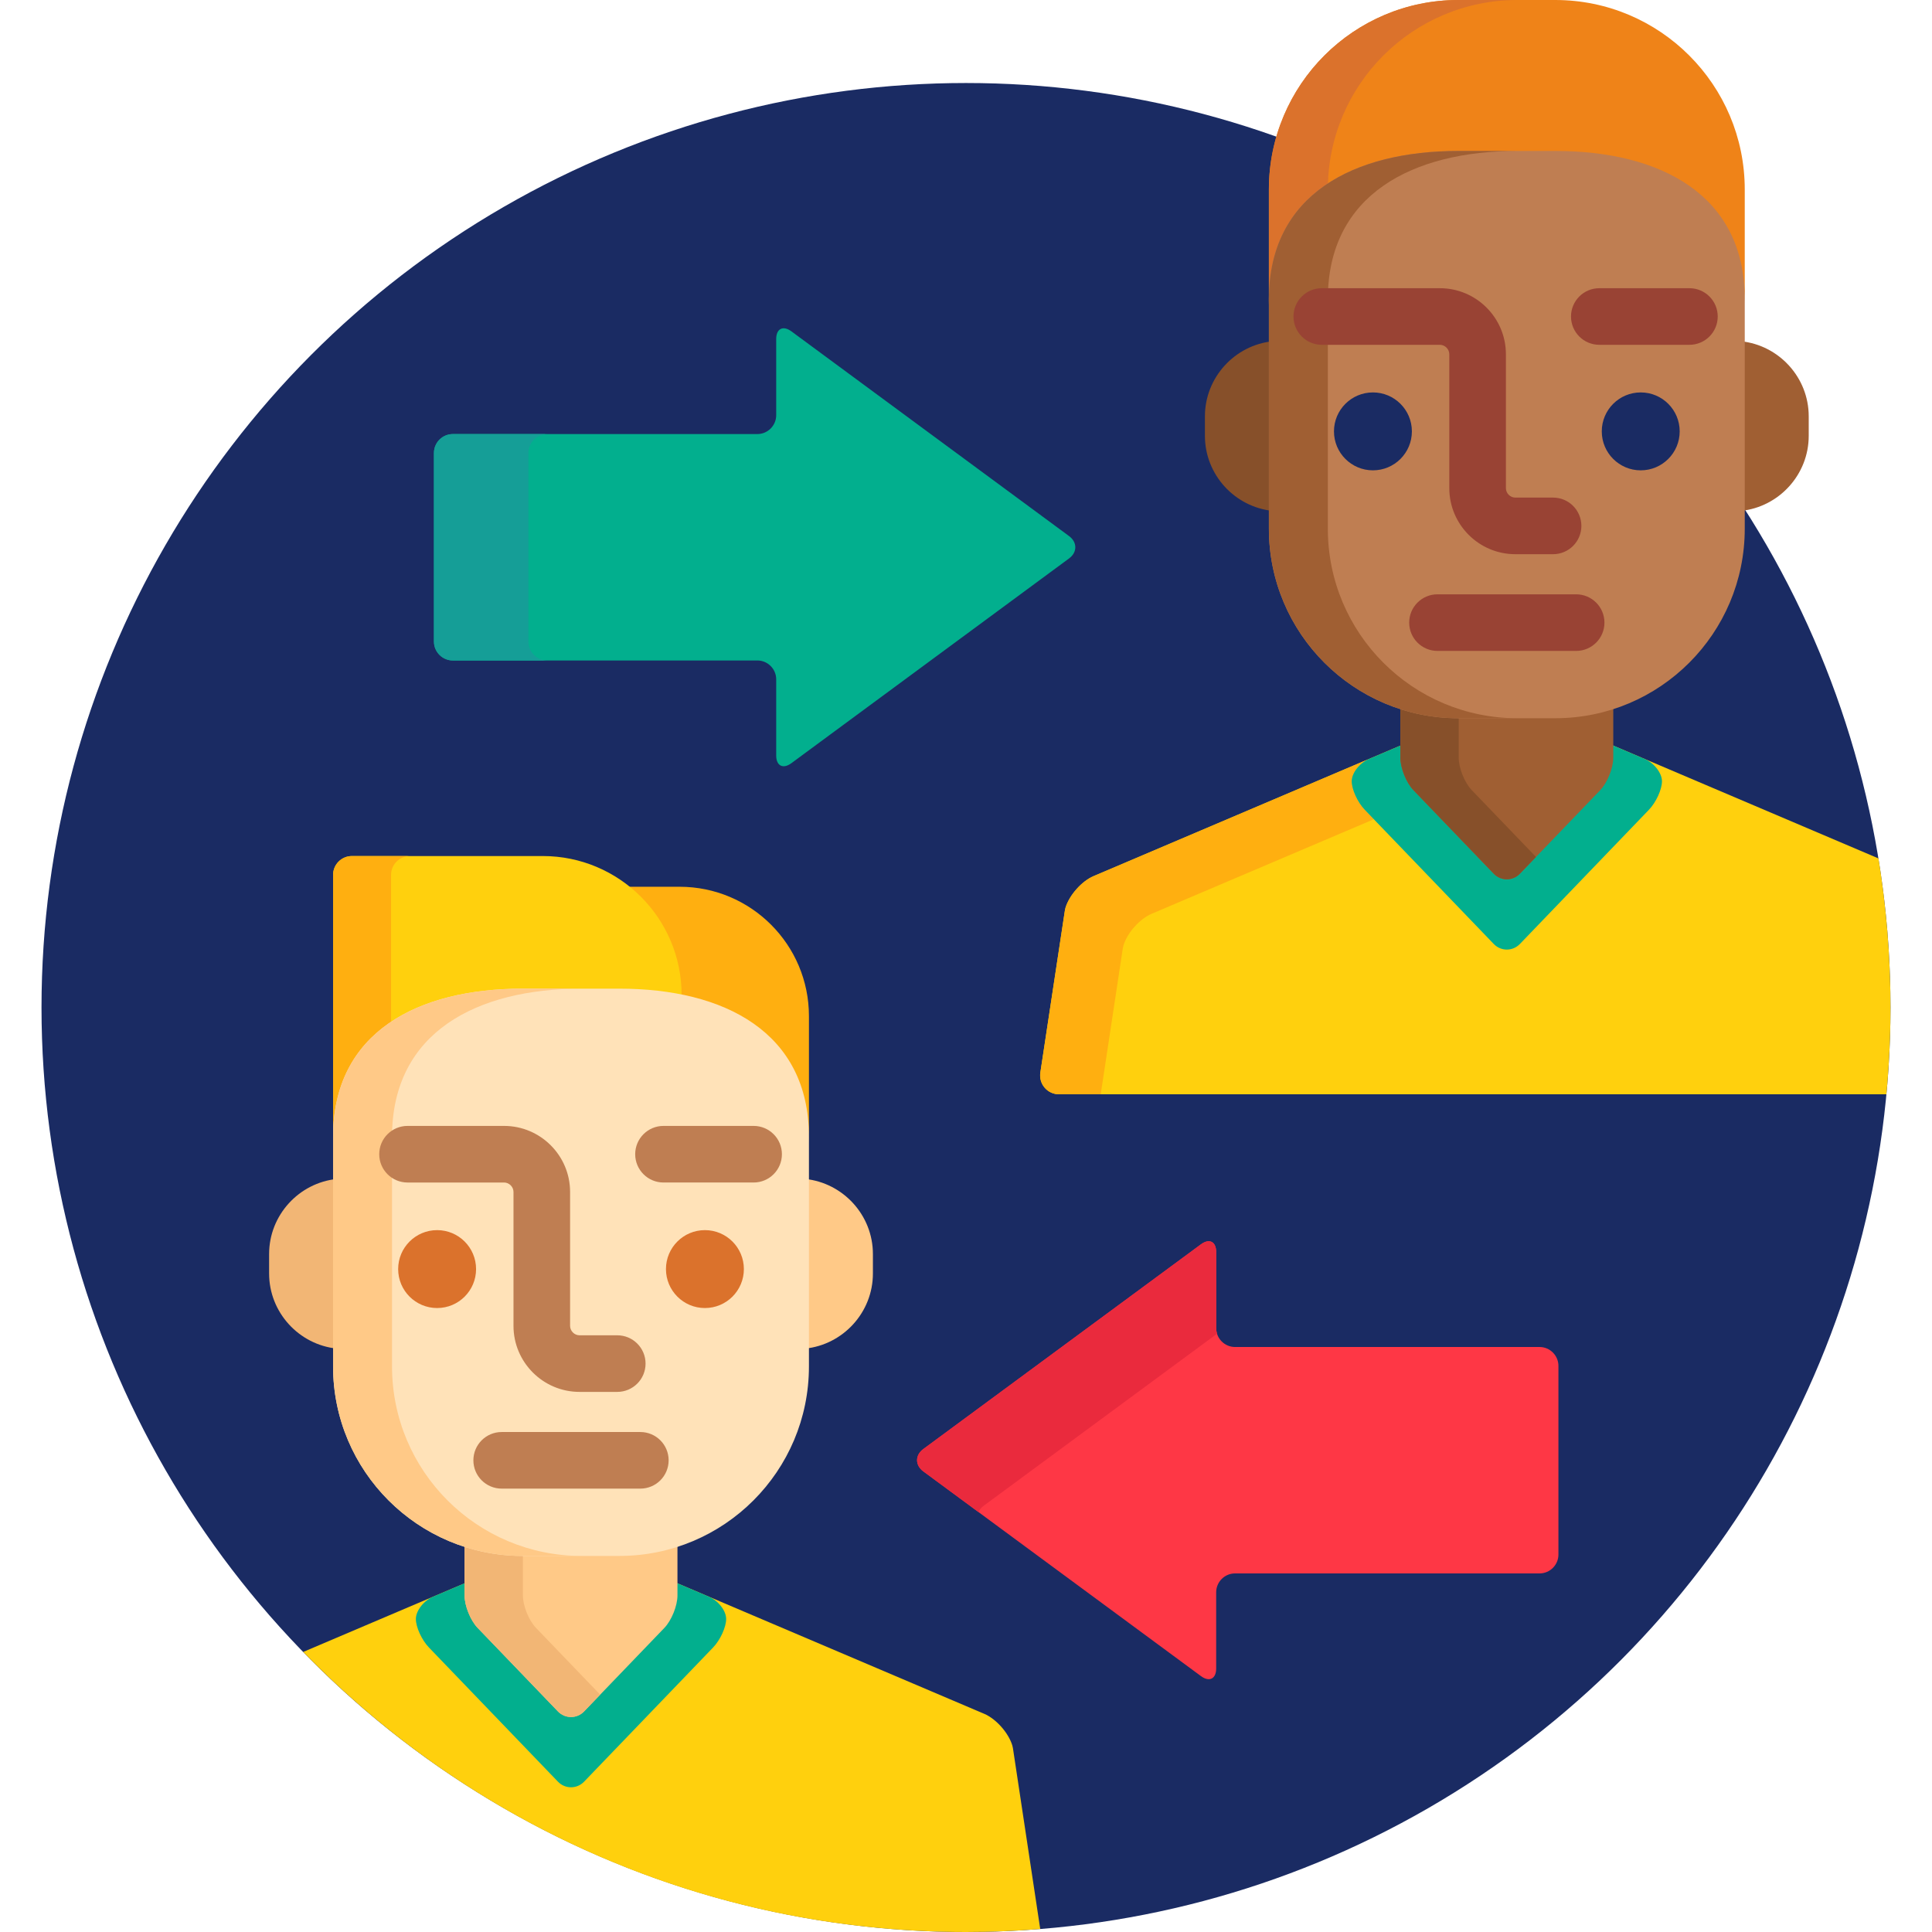 <?xml version="1.0" encoding="iso-8859-1"?>
<!-- Generator: Adobe Illustrator 19.0.0, SVG Export Plug-In . SVG Version: 6.00 Build 0)  -->
<svg version="1.1" id="Capa_1" xmlns="http://www.w3.org/2000/svg" xmlns:xlink="http://www.w3.org/1999/xlink" x="0px" y="0px"
	 viewBox="0 0 512 512" style="enable-background:new 0 0 512 512;" xml:space="preserve">
<circle style="fill:#1A2B63;" cx="256" cy="267" r="245"/>
<path style="fill:#FFD00D;" d="M497.813,227.49l-71.277-30.326v3.638c0,2.492-1.459,6.115-3.186,7.912l-21.281,22.136
	c-0.731,0.761-1.707,1.18-2.745,1.18s-2.014-0.419-2.745-1.18l-21.281-22.135c-1.727-1.797-3.186-5.42-3.186-7.912v-3.638
	L289.81,232.18c-3.12,1.328-6.383,4.99-7.427,8.337c-0.075,0.242-0.132,0.49-0.17,0.741l-6.51,42.994
	c-0.219,1.439,0.202,2.903,1.152,4.008s2.334,1.74,3.791,1.74h219.27c0.705-7.574,1.083-15.242,1.083-23
	C501,253.547,499.898,240.354,497.813,227.49z"/>
<path style="fill:#FFAF10;" d="M180.084,235h-14.463c8.373,6.748,13.743,17.078,13.743,28.644v1.321
	c20.302,3.701,35.014,15.521,35.014,37.956v-33.627C214.378,250.354,199.024,235,180.084,235z"/>
<path style="fill:#FFD00D;" d="M138.492,263.666h25.662c5.774,0,11.314,0.507,16.479,1.548v-1.57
	c0-20.283-16.502-36.784-36.785-36.784H93.269c-2.762,0-5,2.239-5,5v71.061C88.269,275.184,110.754,263.666,138.492,263.666z"/>
<path style="fill:#FFAF10;" d="M103.636,272.459V231.86c0-2.761,2.238-5,5-5H93.269c-2.762,0-5,2.239-5,5v71.061
	C88.269,288.726,94.167,278.788,103.636,272.459z"/>
<path style="fill:#02AF8E;" d="M283.308,147.997c2.214-1.632,2.214-4.303,0-5.935L209.726,87.81
	c-2.214-1.632-4.024-0.717-4.024,2.033v20.188c0,2.75-2.25,5-5,5H120c-2.75,0-5,2.25-5,5v50c0,2.75,2.25,5,5,5h80.701
	c2.75,0,5,2.25,5,5v20.188c0,2.75,1.811,3.664,4.024,2.033L283.308,147.997z"/>
<path style="fill:#159E97;" d="M140.032,170.03v-50c0-2.75,2.25-5,5-5H120c-2.75,0-5,2.25-5,5v50c0,2.75,2.25,5,5,5h25.032
	C142.282,175.03,140.032,172.78,140.032,170.03z"/>
<path style="fill:#FE3745;" d="M413,361.97c0-2.75-2.25-5-5-5h-80.701c-2.75,0-5-2.25-5-5v-20.188c0-2.75-1.81-3.664-4.024-2.033
	l-73.582,54.254c-2.214,1.632-2.214,4.303,0,5.935l73.582,54.252c2.214,1.632,4.024,0.717,4.024-2.033V421.97c0-2.75,2.25-5,5-5H408
	c2.75,0,5-2.25,5-5V361.97z"/>
<path style="fill:#EA2A3D;" d="M260.66,399.064l61.885-45.629c-0.145-0.467-0.246-0.952-0.246-1.465v-20.188
	c0-2.75-1.81-3.664-4.024-2.033l-73.582,54.254c-2.214,1.632-2.214,4.303,0,5.935l14.616,10.777
	C259.578,400.111,260.013,399.541,260.66,399.064z"/>
<path style="fill:#FFD00D;" d="M268.433,463.256c-0.038-0.25-0.095-0.497-0.17-0.738c-1.042-3.346-4.303-7.008-7.427-8.338
	l-82.301-35.016v3.638c0,2.492-1.459,6.115-3.186,7.912l-21.281,22.136c-0.732,0.761-1.707,1.18-2.745,1.18s-2.014-0.419-2.745-1.18
	l-21.281-22.135c-1.727-1.797-3.186-5.42-3.186-7.912v-3.638L80.355,437.78C124.869,483.554,187.107,512,256,512
	c6.623,0,13.183-0.272,19.673-0.788L268.433,463.256z"/>
<path style="fill:#02AF8E;" d="M187.839,423.122l-9.304-3.958v3.638c0,2.492-1.459,6.115-3.186,7.912l-21.281,22.136
	c-0.732,0.761-1.707,1.18-2.745,1.18s-2.014-0.419-2.745-1.18l-21.281-22.135c-1.727-1.797-3.186-5.42-3.186-7.912v-3.638
	l-9.304,3.958c-2.53,1.077-4.601,3.739-4.601,5.917c0,2.178,1.56,5.582,3.465,7.564l34.187,35.559c1.905,1.982,5.024,1.982,6.93,0
	l34.186-35.559c1.905-1.982,3.465-5.387,3.465-7.564C192.439,426.861,190.369,424.199,187.839,423.122z"/>
<path style="fill:#FFC987;" d="M164.154,411.338h-25.662c-5.371,0-10.538-0.877-15.381-2.474v13.938c0,2.75,1.56,6.622,3.465,8.605
	l21.281,22.136c1.906,1.982,5.025,1.982,6.932,0l21.281-22.136c1.905-1.983,3.465-5.855,3.465-8.605v-13.938
	C174.692,410.461,169.525,411.338,164.154,411.338z"/>
<path style="fill:#F2B675;" d="M138.576,422.802v-11.464h-0.084c-5.371,0-10.538-0.877-15.381-2.474v13.938
	c0,2.75,1.56,6.622,3.465,8.605l21.281,22.136c1.906,1.982,5.025,1.982,6.932,0l4.267-4.438l-17.015-17.698
	C140.136,429.424,138.576,425.552,138.576,422.802z"/>
<path style="fill:#FFC987;" d="M213.378,312.435v44.955c10.048-1.034,17.952-9.586,17.952-19.895v-5.166
	C231.33,322.022,223.426,313.469,213.378,312.435z"/>
<path style="fill:#F2B675;" d="M89.269,312.435c-10.048,1.034-17.952,9.586-17.952,19.895v5.166
	c0,10.309,7.904,18.861,17.952,19.895V312.435z"/>
<path style="fill:#FFE2B8;" d="M214.378,362.114c0,27.738-22.485,50.224-50.224,50.224h-25.662
	c-27.738,0-50.224-22.485-50.224-50.224v-60.855c0-27.737,22.485-39.255,50.224-39.255h25.662c27.738,0,50.224,11.518,50.224,39.255
	V362.114z"/>
<path style="fill:#FFC987;" d="M103.891,362.114v-60.855c0-27.737,22.485-39.255,50.224-39.255h-15.622
	c-27.738,0-50.224,11.518-50.224,39.255v60.855c0,27.738,22.485,50.224,50.224,50.224h15.622
	C126.376,412.338,103.891,389.853,103.891,362.114z"/>
<g>
	<circle style="fill:#DB722C;" cx="115.84" cy="336.32" r="10.324"/>
	<circle style="fill:#DB722C;" cx="186.81" cy="336.32" r="10.324"/>
</g>
<g>
	<path style="fill:#BF7E52;" d="M163.582,368.867H153.58c-9.649,0-17.5-7.851-17.5-17.5v-35.489c0-1.355-1.145-2.5-2.5-2.5H108
		c-4.143,0-7.5-3.358-7.5-7.5s3.357-7.5,7.5-7.5h25.58c9.649,0,17.5,7.851,17.5,17.5v35.489c0,1.355,1.145,2.5,2.5,2.5h10.002
		c4.143,0,7.5,3.358,7.5,7.5S167.725,368.867,163.582,368.867z"/>
	<path style="fill:#BF7E52;" d="M169.696,394.5H132.95c-4.143,0-7.5-3.358-7.5-7.5s3.357-7.5,7.5-7.5h36.746
		c4.143,0,7.5,3.358,7.5,7.5S173.839,394.5,169.696,394.5z"/>
	<path style="fill:#BF7E52;" d="M199.715,313.378h-23.883c-4.143,0-7.5-3.358-7.5-7.5s3.357-7.5,7.5-7.5h23.883
		c4.143,0,7.5,3.358,7.5,7.5S203.857,313.378,199.715,313.378z"/>
</g>
<path style="fill:#FFAF10;" d="M361.672,214.604c-1.905-1.982-3.465-5.387-3.465-7.564c0-2.178,2.07-4.84,4.601-5.917l0.062-0.026
	v-0.001l-73.06,31.084c-3.12,1.328-6.383,4.99-7.427,8.337c-0.075,0.242-0.132,0.49-0.17,0.741l-6.51,42.994
	c-0.219,1.439,0.202,2.903,1.152,4.008s2.334,1.74,3.791,1.74H291.7l5.866-38.742c0.038-0.251,0.095-0.499,0.17-0.741
	c1.044-3.347,4.307-7.009,7.427-8.337l58.92-25.068L361.672,214.604z"/>
<path style="fill:#02AF8E;" d="M435.839,201.122l-9.304-3.958v3.638c0,2.492-1.459,6.115-3.186,7.912l-21.281,22.136
	c-0.731,0.761-1.707,1.18-2.745,1.18s-2.014-0.419-2.745-1.18l-21.281-22.135c-1.727-1.797-3.186-5.42-3.186-7.912v-3.638
	l-9.304,3.958c-2.53,1.077-4.601,3.739-4.601,5.917c0,2.178,1.56,5.582,3.465,7.564l34.186,35.559c1.905,1.982,5.024,1.982,6.93,0
	l34.187-35.559c1.905-1.982,3.465-5.387,3.465-7.564C440.44,204.861,438.369,202.199,435.839,201.122z"/>
<path style="fill:#EF8318;" d="M412.154,0h-25.662c-27.738,0-50.224,22.486-50.224,50.224v30.697
	c0-27.737,22.485-39.255,50.224-39.255h25.662c27.738,0,50.224,11.518,50.224,39.255V50.224C462.378,22.486,439.893,0,412.154,0z"/>
<path style="fill:#DB722C;" d="M351.891,50.291v-0.067C351.891,22.486,374.376,0,402.114,0h-15.622
	c-27.738,0-50.224,22.486-50.224,50.224v30.697C336.269,66.599,342.273,56.611,351.891,50.291z"/>
<path style="fill:#A05F33;" d="M412.154,189.338h-25.662c-5.371,0-10.538-0.877-15.381-2.474v13.938c0,2.75,1.56,6.622,3.465,8.604
	l21.281,22.136c1.906,1.982,5.025,1.982,6.932,0l21.281-22.136c1.905-1.982,3.465-5.854,3.465-8.604v-13.938
	C422.692,188.461,417.525,189.338,412.154,189.338z"/>
<g>
	<path style="fill:#87502A;" d="M386.576,200.802v-11.464h-0.084c-5.371,0-10.538-0.877-15.381-2.474v13.938
		c0,2.75,1.56,6.622,3.465,8.604l21.281,22.136c1.906,1.982,5.025,1.982,6.932,0l4.267-4.438l-17.015-17.698
		C388.136,207.424,386.576,203.552,386.576,200.802z"/>
	<path style="fill:#87502A;" d="M337.269,90.436c-10.048,1.034-17.952,9.586-17.952,19.895v5.166
		c0,10.309,7.904,18.861,17.952,19.894V90.436z"/>
</g>
<path style="fill:#A05F33;" d="M461.378,90.436v44.955c10.048-1.034,17.952-9.586,17.952-19.894v-5.166
	C479.33,100.021,471.426,91.469,461.378,90.436z"/>
<path style="fill:#BF7E52;" d="M462.378,140.114c0,27.738-22.485,50.224-50.224,50.224h-25.662
	c-27.738,0-50.224-22.485-50.224-50.224V79.259c0-27.737,22.485-39.255,50.224-39.255h25.662c27.738,0,50.224,11.518,50.224,39.255
	V140.114z"/>
<path style="fill:#A05F33;" d="M351.891,140.114V79.259c0-27.737,22.485-39.255,50.224-39.255h-15.622
	c-27.738,0-50.224,11.518-50.224,39.255v60.856c0,27.738,22.485,50.224,50.224,50.224h15.622
	C374.376,190.338,351.891,167.852,351.891,140.114z"/>
<g>
	<circle style="fill:#1A2B63;" cx="363.84" cy="114.32" r="10.324"/>
	<circle style="fill:#1A2B63;" cx="434.81" cy="114.32" r="10.324"/>
</g>
<g>
	<path style="fill:#994334;" d="M411.582,146.867H401.58c-9.649,0-17.5-7.851-17.5-17.5V93.878c0-1.355-1.145-2.5-2.5-2.5h-31.293
		c-4.143,0-7.5-3.358-7.5-7.5s3.357-7.5,7.5-7.5h31.293c9.649,0,17.5,7.851,17.5,17.5v35.489c0,1.355,1.145,2.5,2.5,2.5h10.002
		c4.143,0,7.5,3.358,7.5,7.5S415.725,146.867,411.582,146.867z"/>
	<path style="fill:#994334;" d="M417.696,172.5H380.95c-4.143,0-7.5-3.358-7.5-7.5s3.357-7.5,7.5-7.5h36.746
		c4.143,0,7.5,3.358,7.5,7.5S421.839,172.5,417.696,172.5z"/>
	<path style="fill:#994334;" d="M447.715,91.378h-23.883c-4.142,0-7.5-3.358-7.5-7.5s3.358-7.5,7.5-7.5h23.883
		c4.143,0,7.5,3.358,7.5,7.5S451.857,91.378,447.715,91.378z"/>
</g>
<g>
</g>
<g>
</g>
<g>
</g>
<g>
</g>
<g>
</g>
<g>
</g>
<g>
</g>
<g>
</g>
<g>
</g>
<g>
</g>
<g>
</g>
<g>
</g>
<g>
</g>
<g>
</g>
<g>
</g>
</svg>

